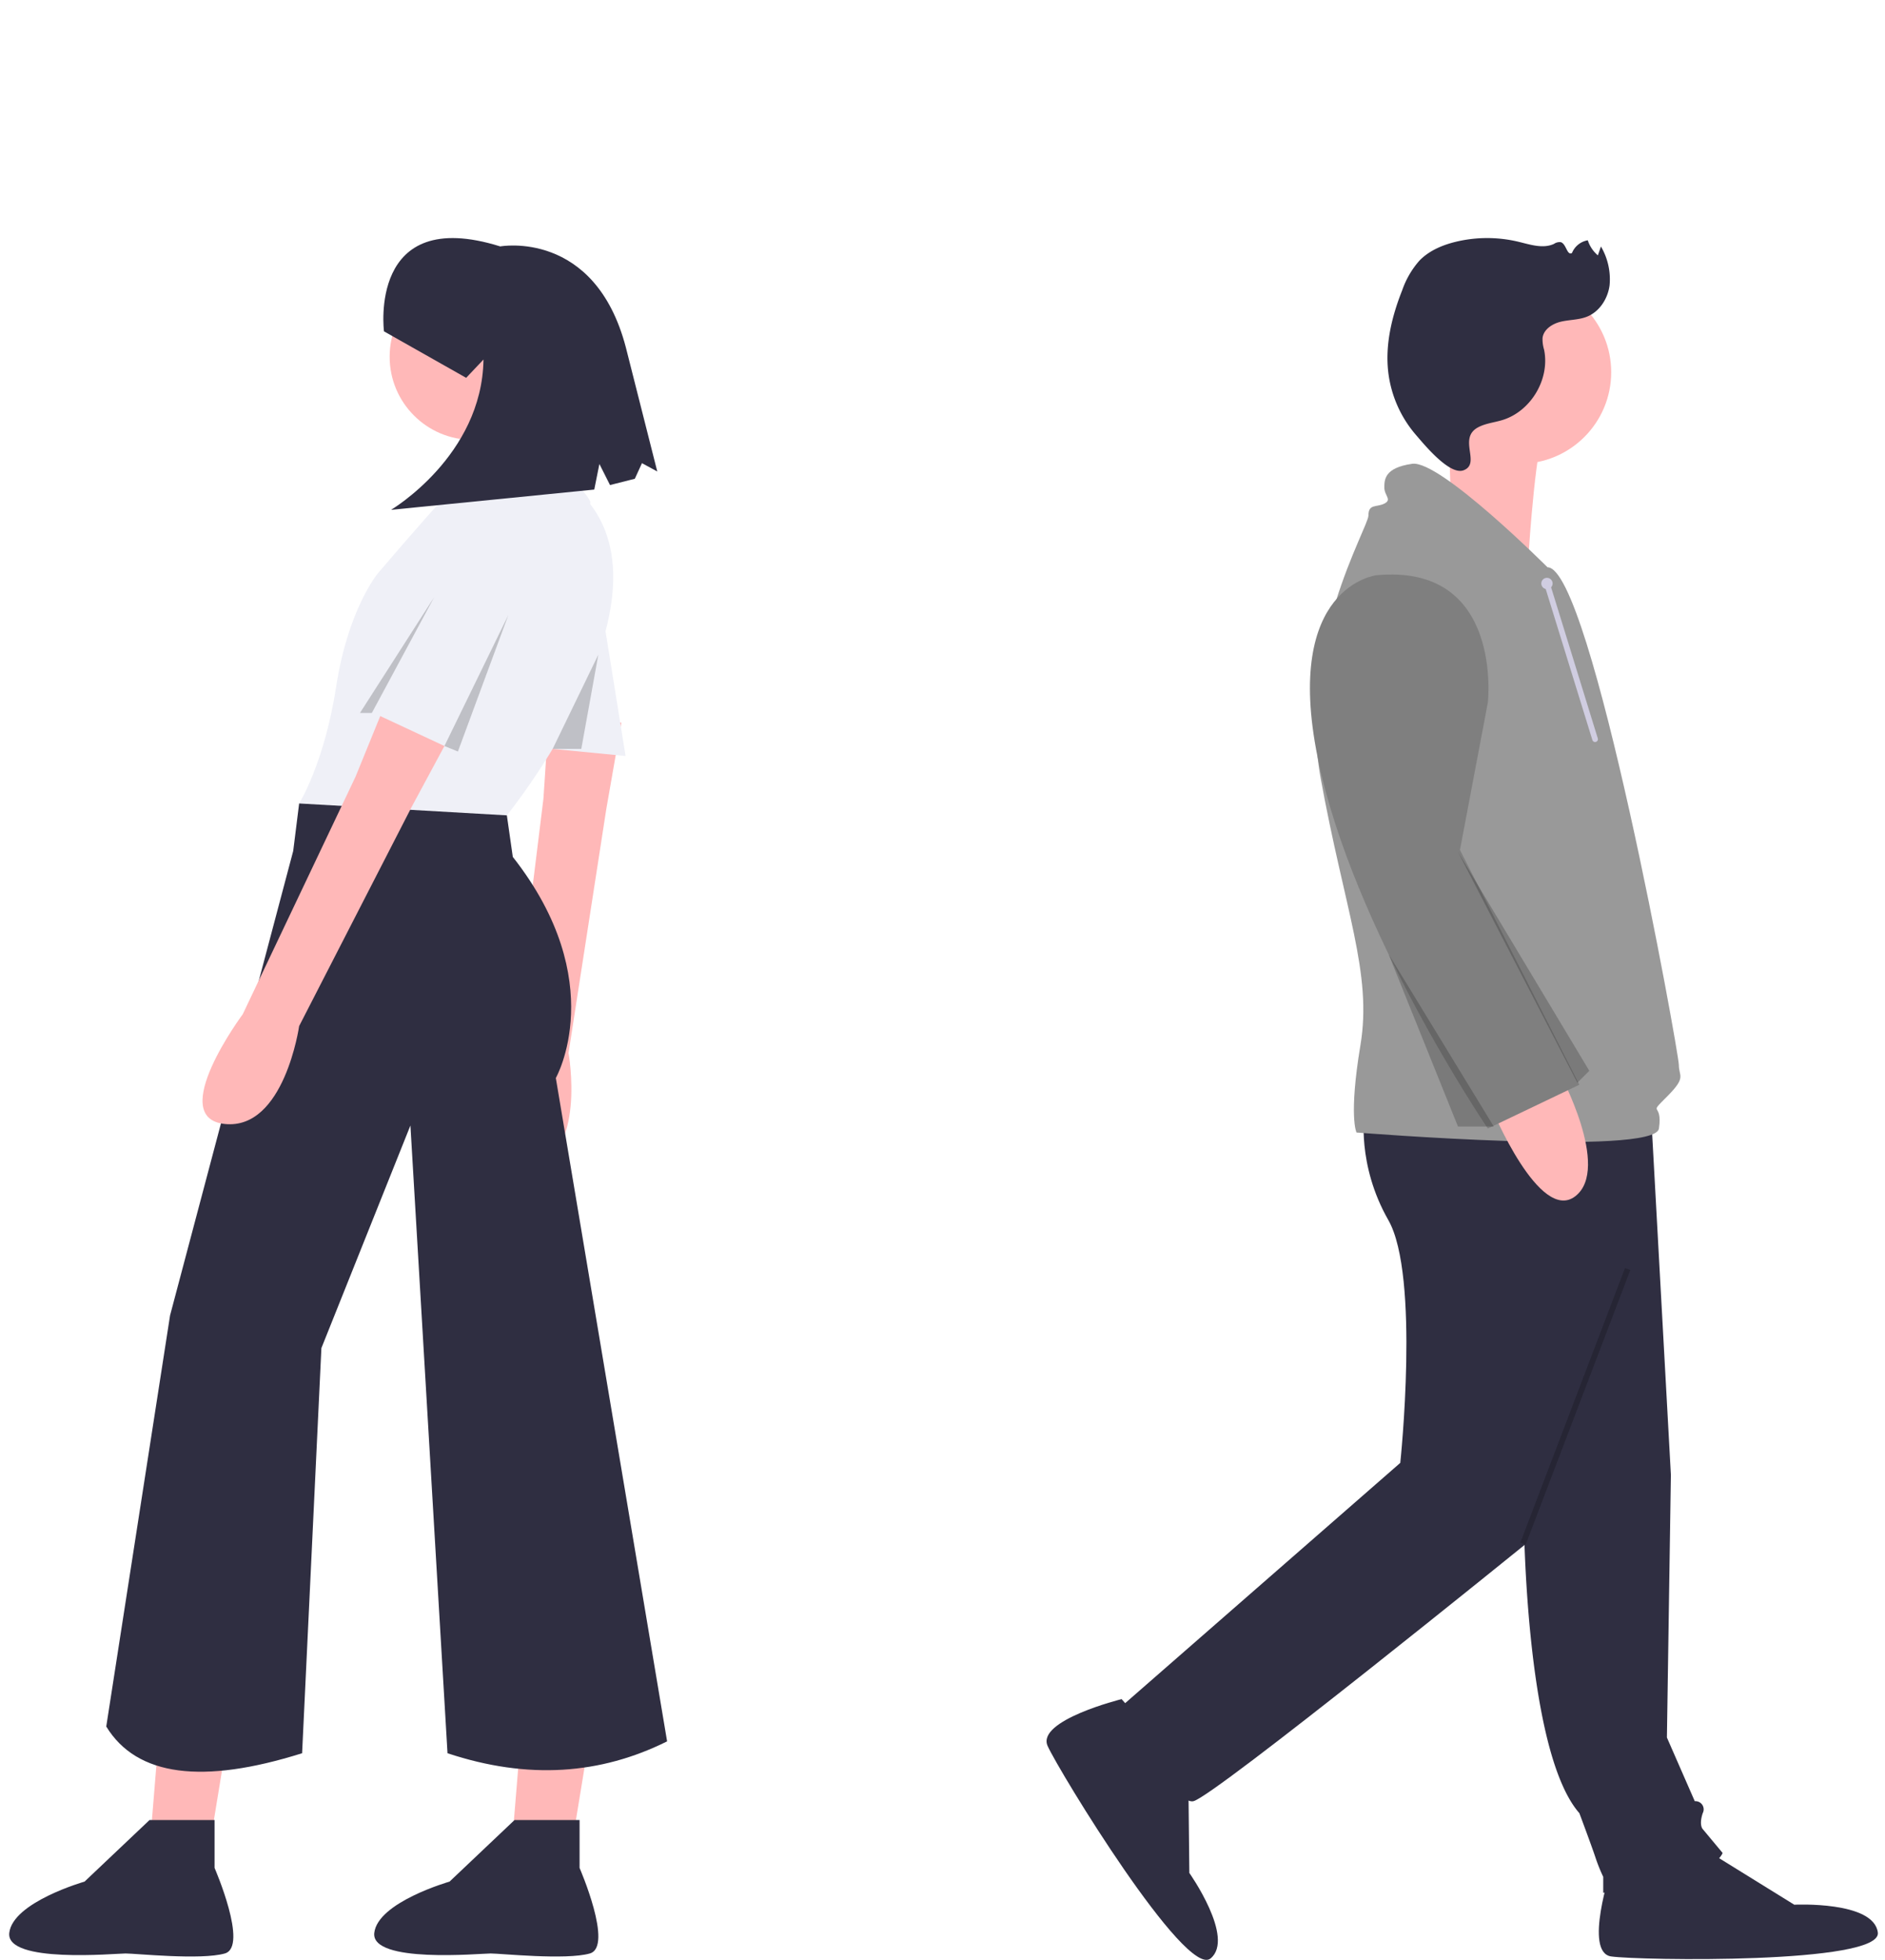 <svg width="530" height="550.955" xmlns="http://www.w3.org/2000/svg">
 <title>unDraw_1000</title>

 <g>
  <title>background</title>
  <rect x="-1" y="-1" width="532" height="552.955" id="canvas_background" fill="none"/>
 </g>
 <g>
  <title>Layer 1</title>
  <path d="m428.398,423.548s0,68.257 15.666,86.16c0,0 3.357,8.952 4.476,12.309a47.047,47.047 0 0 0 2.238,5.595l0,4.476s30.212,-3.357 33.569,-11.19l-5.595,-6.714s-1.119,-1.119 0,-4.476a2.299,2.299 0 0 0 -2.238,-3.357l-7.833,-17.903l1.119,-73.852l-5.595,-101.826l-48.116,-2.238l12.309,113.016z" fill="#2f2e41" id="svg_2"/>
  <path d="m453.016,525.374s-7.833,23.498 0,24.617s76.09,2.238 74.971,-6.714s-23.498,-7.833 -23.498,-7.833l-23.498,-14.547l-27.974,4.476z" fill="#2f2e41" id="svg_3"/>
  <path d="m383.64,312.77s-2.238,14.547 6.714,30.212s3.357,68.257 3.357,68.257l-79.447,69.376s15.666,26.855 21.26,25.736s93.993,-72.733 93.993,-72.733l34.688,-116.373l-80.566,-4.476z" fill="#2f2e41" id="svg_4"/>
  <path d="m315.356,477.65s-24.041,5.964 -20.793,13.179s38.844,65.466 45.806,59.728s-5.964,-24.041 -5.964,-24.041l-0.293,-27.635l-18.756,-21.232z" fill="#2f2e41" id="svg_5"/>
  <circle cx="427.279" cy="104.642" r="25.736" fill="#ffb8b8" id="svg_6"/>
  <path d="m407.03,113.723l1.138,33.118l21.655,8.556s2.124,-33.91 5.121,-35.79s-27.915,-5.884 -27.915,-5.884z" fill="#ffb8b8" id="svg_7"/>
  <path d="m435.112,159.472s-30.212,-30.212 -38.045,-29.093s-7.833,4.476 -7.833,6.714s2.238,3.357 0,4.476s-4.476,0 -4.476,3.357s-20.141,36.926 -13.428,73.852s14.547,54.829 11.19,74.971s-1.119,24.617 -1.119,24.617s83.923,6.714 85.041,-1.119s-3.357,-3.357 2.238,-8.952s3.357,-5.595 3.357,-8.952s-24.617,-139.871 -36.926,-139.871z" fill="#999999" id="svg_8"/>
  <path d="m419.447,311.651s13.428,32.45 23.498,24.617s-4.476,-34.688 -4.476,-34.688l-19.022,10.071z" fill="#ffb8b8" id="svg_9"/>
  <path d="m386.997,161.71s-26.29,3.01 -16.502,51.299s47.833,104.237 47.833,104.237l25.736,-12.309l-33.569,-66.019l7.833,-41.402s4.476,-39.164 -31.331,-35.807z" fill="#7f7f7f" id="svg_10"/>
  <polygon points="409.935,239.478 446.861,301.021 443.504,304.378 409.935,239.478 " opacity="0.2" id="svg_11"/>
  <polygon points="390.39,268.158 420.006,316.687 409.935,316.687 390.39,268.158 " opacity="0.2" id="svg_12"/>
  <path d="m415.631,120.107c2.084,-1.102 4.504,-1.329 6.759,-2.013c8.068,-2.45 13.473,-11.57 11.748,-19.824a10.115,10.115 0 0 1 -0.424,-3.267c0.302,-2.444 2.803,-4.022 5.201,-4.582s4.95,-0.479 7.243,-1.379c3.54,-1.391 5.891,-5.028 6.4,-8.797a18.171,18.171 0 0 0 -2.427,-10.952l-0.866,2.493a9.247,9.247 0 0 1 -2.831,-4.234a5.832,5.832 0 0 0 -4.444,3.573c-1.391,0.82 -1.591,-2.548 -3.127,-3.044a2.759,2.759 0 0 0 -1.917,0.473c-3.095,1.444 -6.691,0.209 -10.012,-0.591a37.688,37.688 0 0 0 -17.495,-0.021c-3.822,0.912 -7.605,2.499 -10.34,5.32a24.809,24.809 0 0 0 -4.837,8.311c-2.933,7.382 -4.871,15.369 -3.903,23.253a32.915,32.915 0 0 0 7.757,17.439c2.215,2.552 9.44,11.454 13.402,9.936c4.978,-1.907 -1.754,-8.994 4.112,-12.095z" fill="#2f2e41" id="svg_13"/>
  <rect x="635.374" y="374.616" width="82.629" height="1.592" transform="matrix(0.356,-0.934,0.934,0.356,-148.6,893.714) " opacity="0.2" id="svg_14"/>
  <circle cx="434.954" cy="164.024" r="1.592" fill="#d0cde1" id="svg_15"/>
  <line x1="434.954" y1="164.024" x2="448.484" y2="207.799" fill="#d0cde1" id="svg_16"/>
  <path d="m448.484,208.594a0.796,0.796 0 0 1 -0.76,-0.561l-13.53,-43.774a0.796,0.796 0 1 1 1.52,-0.47l13.53,43.775a0.797,0.797 0 0 1 -0.76,1.031z" fill="#d0cde1" id="svg_17"/>
  <polygon points="45.312,479.929 41.14,530.824 56.993,530.824 65.336,479.929 45.312,479.929 " fill="#ffb8b8" id="svg_18"/>
  <polygon points="147.103,479.929 142.931,530.824 158.784,530.824 167.127,479.929 147.103,479.929 " fill="#ffb8b8" id="svg_19"/>
  <path d="m154.401,200.237l-1.605,24.272l-9.038,73.341s-11.377,34.553 4.985,30.875s11.112,-32.707 11.112,-32.707l10.617,-68.59l4.244,-24.27l-20.313,-2.921z" fill="#ffb8b8" id="svg_20"/>
  <polygon points="168.379,165.795 175.888,212.519 150.023,210.016 157.532,164.126 168.379,165.795 " fill="#eff0f7" id="svg_21"/>
  <circle cx="132.919" cy="100.298" r="23.362" fill="#ffb8b8" id="svg_22"/>
  <path d="m148.354,108.225s7.509,16.687 11.681,25.865s3.337,10.847 3.337,10.847l-34.208,0s3.337,-23.362 0,-25.865s19.19,-10.847 19.19,-10.847z" fill="#ffb8b8" id="svg_23"/>
  <path d="m142.514,229.206s46.724,-57.57 23.362,-87.607c1.292,-0.805 -8.082,-11.627 -14.184,-9.178c-1.095,0.439 -24.196,5.006 -27.534,8.344s-17.939,20.442 -17.939,20.442s-8.344,10.012 -11.681,31.705s-10.429,32.957 -10.429,32.957" fill="#eff0f7" id="svg_24"/>
  <path d="m84.109,225.868l-1.669,13.35l-34.626,130.576l-17.939,115.558c8.585,14.053 27.161,16.296 55.067,7.509l5.423,-113.889l25.031,-62.576l10.429,176.466c22.677,7.537 43.138,5.926 61.742,-3.337l-31.288,-186.478s15.436,-27.116 -12.098,-62.159l-1.669,-11.681" fill="#2f2e41" id="svg_25"/>
  <path d="m109.14,195.832l-9.178,22.528l-31.705,66.748s-21.693,29.202 -5.006,30.871s20.859,-27.534 20.859,-27.534l31.705,-61.742l11.681,-21.693l-18.356,-9.178z" fill="#ffb8b8" id="svg_26"/>
  <path d="m60.33,511.634l0,13.469s9.62,22.127 2.886,24.051s-25.013,0 -27.899,0s-33.672,2.886 -32.71,-5.772s21.165,-14.431 21.165,-14.431l18.279,-17.317l18.279,0z" fill="#2f2e41" id="svg_27"/>
  <path d="m162.956,511.634l0,13.469s9.62,22.127 2.886,24.051s-25.013,0 -27.899,0s-33.672,2.886 -32.71,-5.772s21.165,-14.431 21.165,-14.431l18.279,-17.317l18.279,0z" fill="#2f2e41" id="svg_28"/>
  <path d="m137.508,138.261s-16.687,4.172 -24.196,30.871s-9.178,30.871 -9.178,30.871l25.031,11.681l18.356,-36.711s10.847,-31.705 -10.012,-36.712z" fill="#eff0f7" id="svg_29"/>
  <path d="m107.961,93.147s-4.565,-35.527 32.683,-23.877c0,0 26.603,-4.881 35.327,28.395l8.834,34.881l-4.305,-2.343l-2.007,4.387l-6.976,1.767l-2.985,-5.925l-1.444,7.196l-57.14,5.696s25.592,-15.135 25.997,-42.26l-4.875,5.151l-23.109,-13.068z" fill="#2f2e41" id="svg_30"/>
  <polygon points="142.931,172.887 124.958,209.722 128.747,211.267 142.931,172.887 " opacity="0.2" id="svg_31"/>
  <polygon points="122.072,167.881 104.551,200.421 101.213,200.421 122.072,167.881 " opacity="0.2" id="svg_32"/>
  <polygon points="168.234,184.032 155.386,210.535 163.441,210.535 168.234,184.032 " opacity="0.2" id="svg_33"/>
 </g>
</svg>